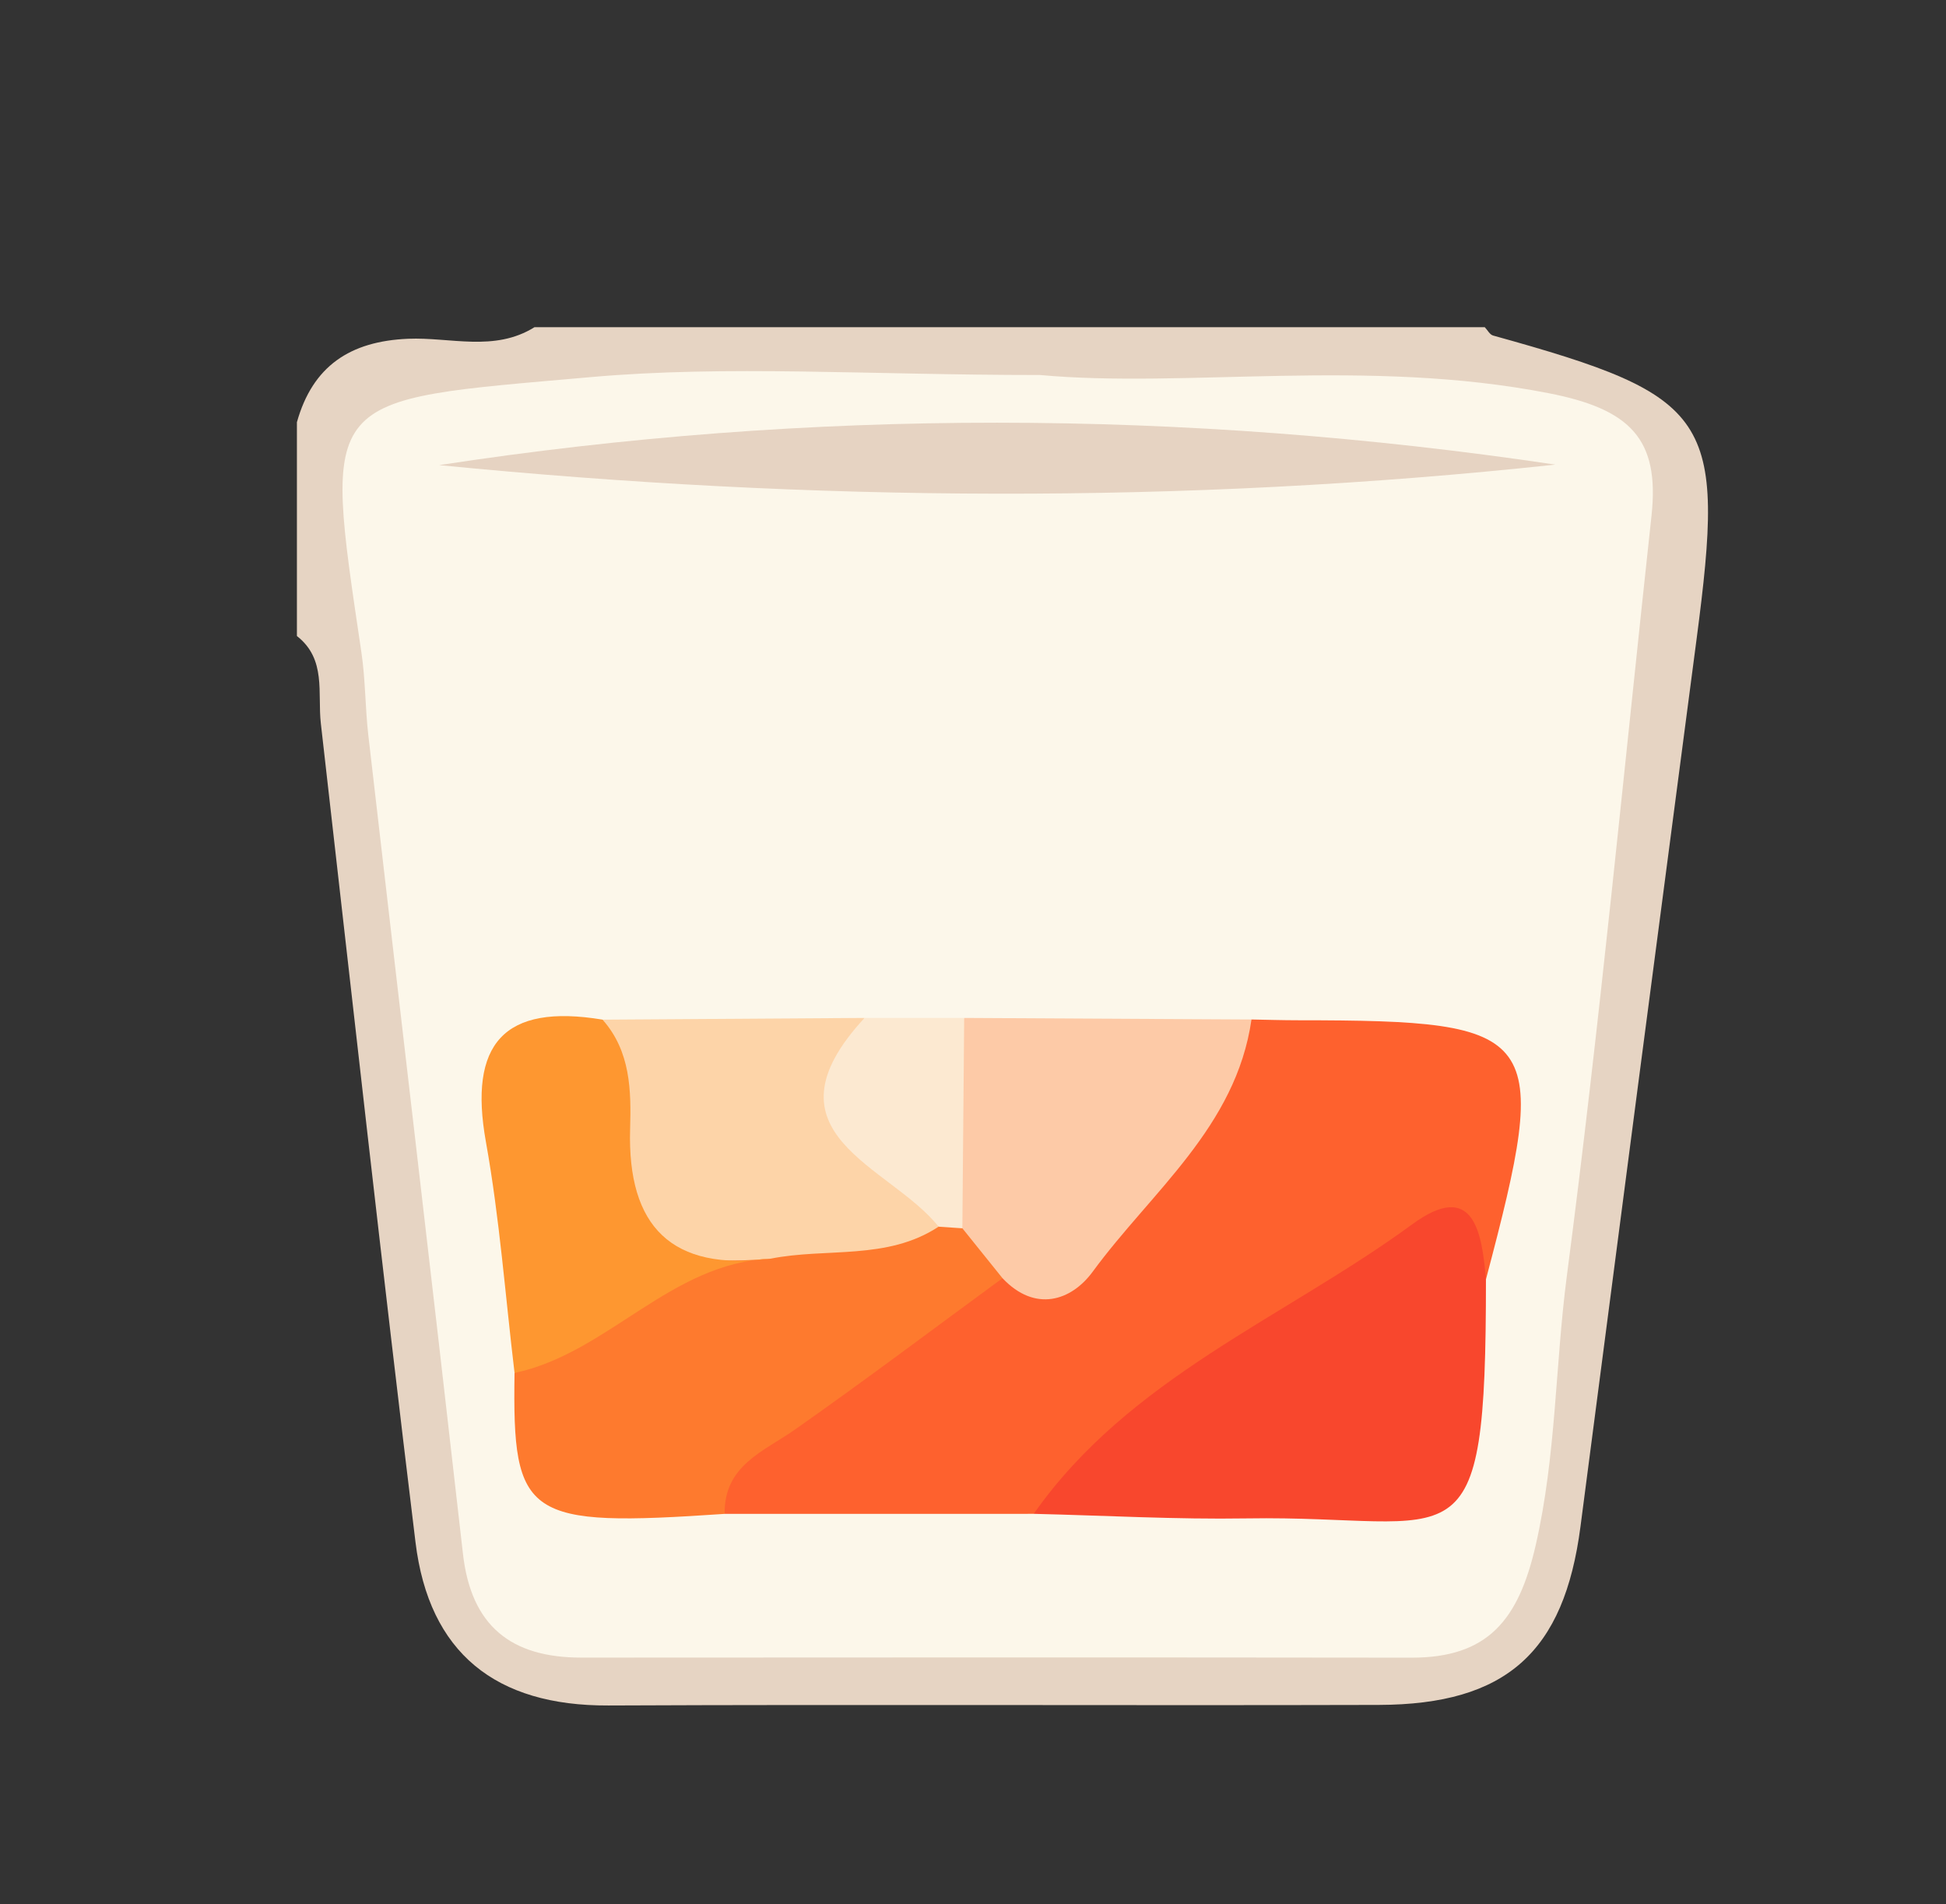 <?xml version="1.0" encoding="utf-8"?>
<!-- Generator: Adobe Illustrator 16.0.0, SVG Export Plug-In . SVG Version: 6.00 Build 0)  -->
<!DOCTYPE svg PUBLIC "-//W3C//DTD SVG 1.1//EN" "http://www.w3.org/Graphics/SVG/1.1/DTD/svg11.dtd">
<svg version="1.1" id="Layer_1" xmlns="http://www.w3.org/2000/svg" xmlns:xlink="http://www.w3.org/1999/xlink" x="0px" y="0px"
	 width="139px" height="136px" viewBox="-41.692 -43.393 139 136" enable-background="new -41.692 -43.393 139 136"
	 xml:space="preserve">
<rect x="-41.692" y="-43.393" width="139" height="136" fill="#333333" stroke="none"/>
<g>
	<g>
		<path fill="#E6D4C3" d="M64.363-20.023c0.195,0.204,0.357,0.531,0.592,0.596c15.682,4.35,16.629,5.781,14.531,21.733
			c-2.776,21.112-5.544,42.225-8.287,63.342c-1.165,8.96-5.292,12.713-14.414,12.737c-18.343,0.05-36.684-0.041-55.027,0.04
			c-8.033,0.036-12.807-3.741-13.772-11.666c-2.375-19.476-4.539-38.978-6.76-58.473c-0.248-2.185,0.413-4.589-1.71-6.25
			c0-5.09,0-10.181,0-15.272c1.126-4.016,3.802-5.786,7.943-5.96c3.008-0.126,6.164,0.961,9.025-0.826
			C19.111-20.023,41.738-20.023,64.363-20.023z"/>
		<path fill="#FCF7EA" d="M32.598-16.607c10.415,0.958,23.364-1.232,36.327,1.299c5.806,1.133,7.943,3.25,7.349,8.738
			c-1.967,18.114-3.688,36.262-6.05,54.325c-0.833,6.386-0.76,12.832-2.223,19.221c-1.225,5.343-3.413,8.04-8.874,8.034
			c-19.768-0.026-39.536-0.017-59.302-0.005c-5.01,0.001-7.866-2.257-8.449-7.415c-2.208-19.493-4.513-38.98-6.76-58.472
			c-0.225-1.954-0.203-3.942-0.49-5.887c-2.762-18.676-3.011-17.974,16.345-19.685C10.279-17.324,20.227-16.607,32.598-16.607z"/>
		<path fill="#FE612E" d="M32.146,64.736c-7.357,0-14.717,0.003-22.077,0.003c-2.258-3.476,0.459-5.314,2.651-6.789
			c5.55-3.744,10.604-8.277,16.87-10.915c4.917,0.364,7.104-3.228,9.782-6.429c2.995-3.582,4.574-8.191,8.327-11.18
			c1.116,0.021,2.23,0.056,3.347,0.056c17.492,0.01,18.081,0.819,13.4,18.51c-3.394-2.559-6.2-0.935-9.242,0.974
			C47.308,53.924,40.066,59.825,32.146,64.736z"/>
		<path fill="#F8472D" d="M32.146,64.736c6.824-9.735,17.887-13.983,27.037-20.681c4.419-3.233,4.98,0.62,5.264,3.938
			c0.002,21.179-1.801,16.822-17.073,17.069C42.301,65.144,37.221,64.855,32.146,64.736z"/>
		<path fill="#FE7A2E" d="M29.916,47.906c-4.929,3.612-9.81,7.29-14.808,10.799c-2.262,1.591-5.091,2.565-5.039,6.034
			C-4.15,65.705-5.099,65.071-4.94,54.671c4.813-5.739,11.012-8.906,18.381-9.909c3.669-0.762,7.42-0.961,11.115-1.597
			c0.861-0.042,1.7,0.069,2.528,0.305C28.667,44.538,31.349,44.914,29.916,47.906z"/>
		<path fill="#E6D3C2" d="M-10.32-10.171c26.572-4.072,53.146-3.995,79.723-0.036C42.83-7.341,16.254-7.546-10.32-10.171z"/>
		<path fill="#FDCAA7" d="M29.916,47.906c-0.955-1.189-1.91-2.376-2.867-3.565c-3.455-5.04-3.482-10.048,0.132-15.026
			c6.84,0.037,13.678,0.074,20.519,0.112c-1.101,7.674-7.15,12.292-11.343,18.015C34.833,49.521,32.25,50.375,29.916,47.906z"/>
		<path fill="#FDD4A8" d="M25.35,44.226c-3.686,2.425-8.011,1.487-12.007,2.286C2.123,47.442-0.393,43.864,1.347,29.438
			c6.238-0.041,12.477-0.083,18.713-0.123C17.996,35.643,24.149,39.055,25.35,44.226z"/>
		<path fill="#FE9730" d="M1.347,29.437c2.003,2.258,2.049,5.057,1.969,7.804c-0.207,7.002,2.985,10.183,10.028,9.268
			C6.173,46.821,1.739,53.26-4.938,54.673c-0.66-5.501-1.067-11.048-2.044-16.493C-8.241,31.178-5.722,28.263,1.347,29.437z"/>
		<path fill="#FCE9D1" d="M25.35,44.226c-3.456-4.371-12.969-6.598-5.287-14.913c2.37,0,4.742,0,7.115,0.002
			c-0.042,5.009-0.087,10.018-0.13,15.026C26.482,44.302,25.915,44.265,25.35,44.226z"/>
	</g>
</g>
</svg>
